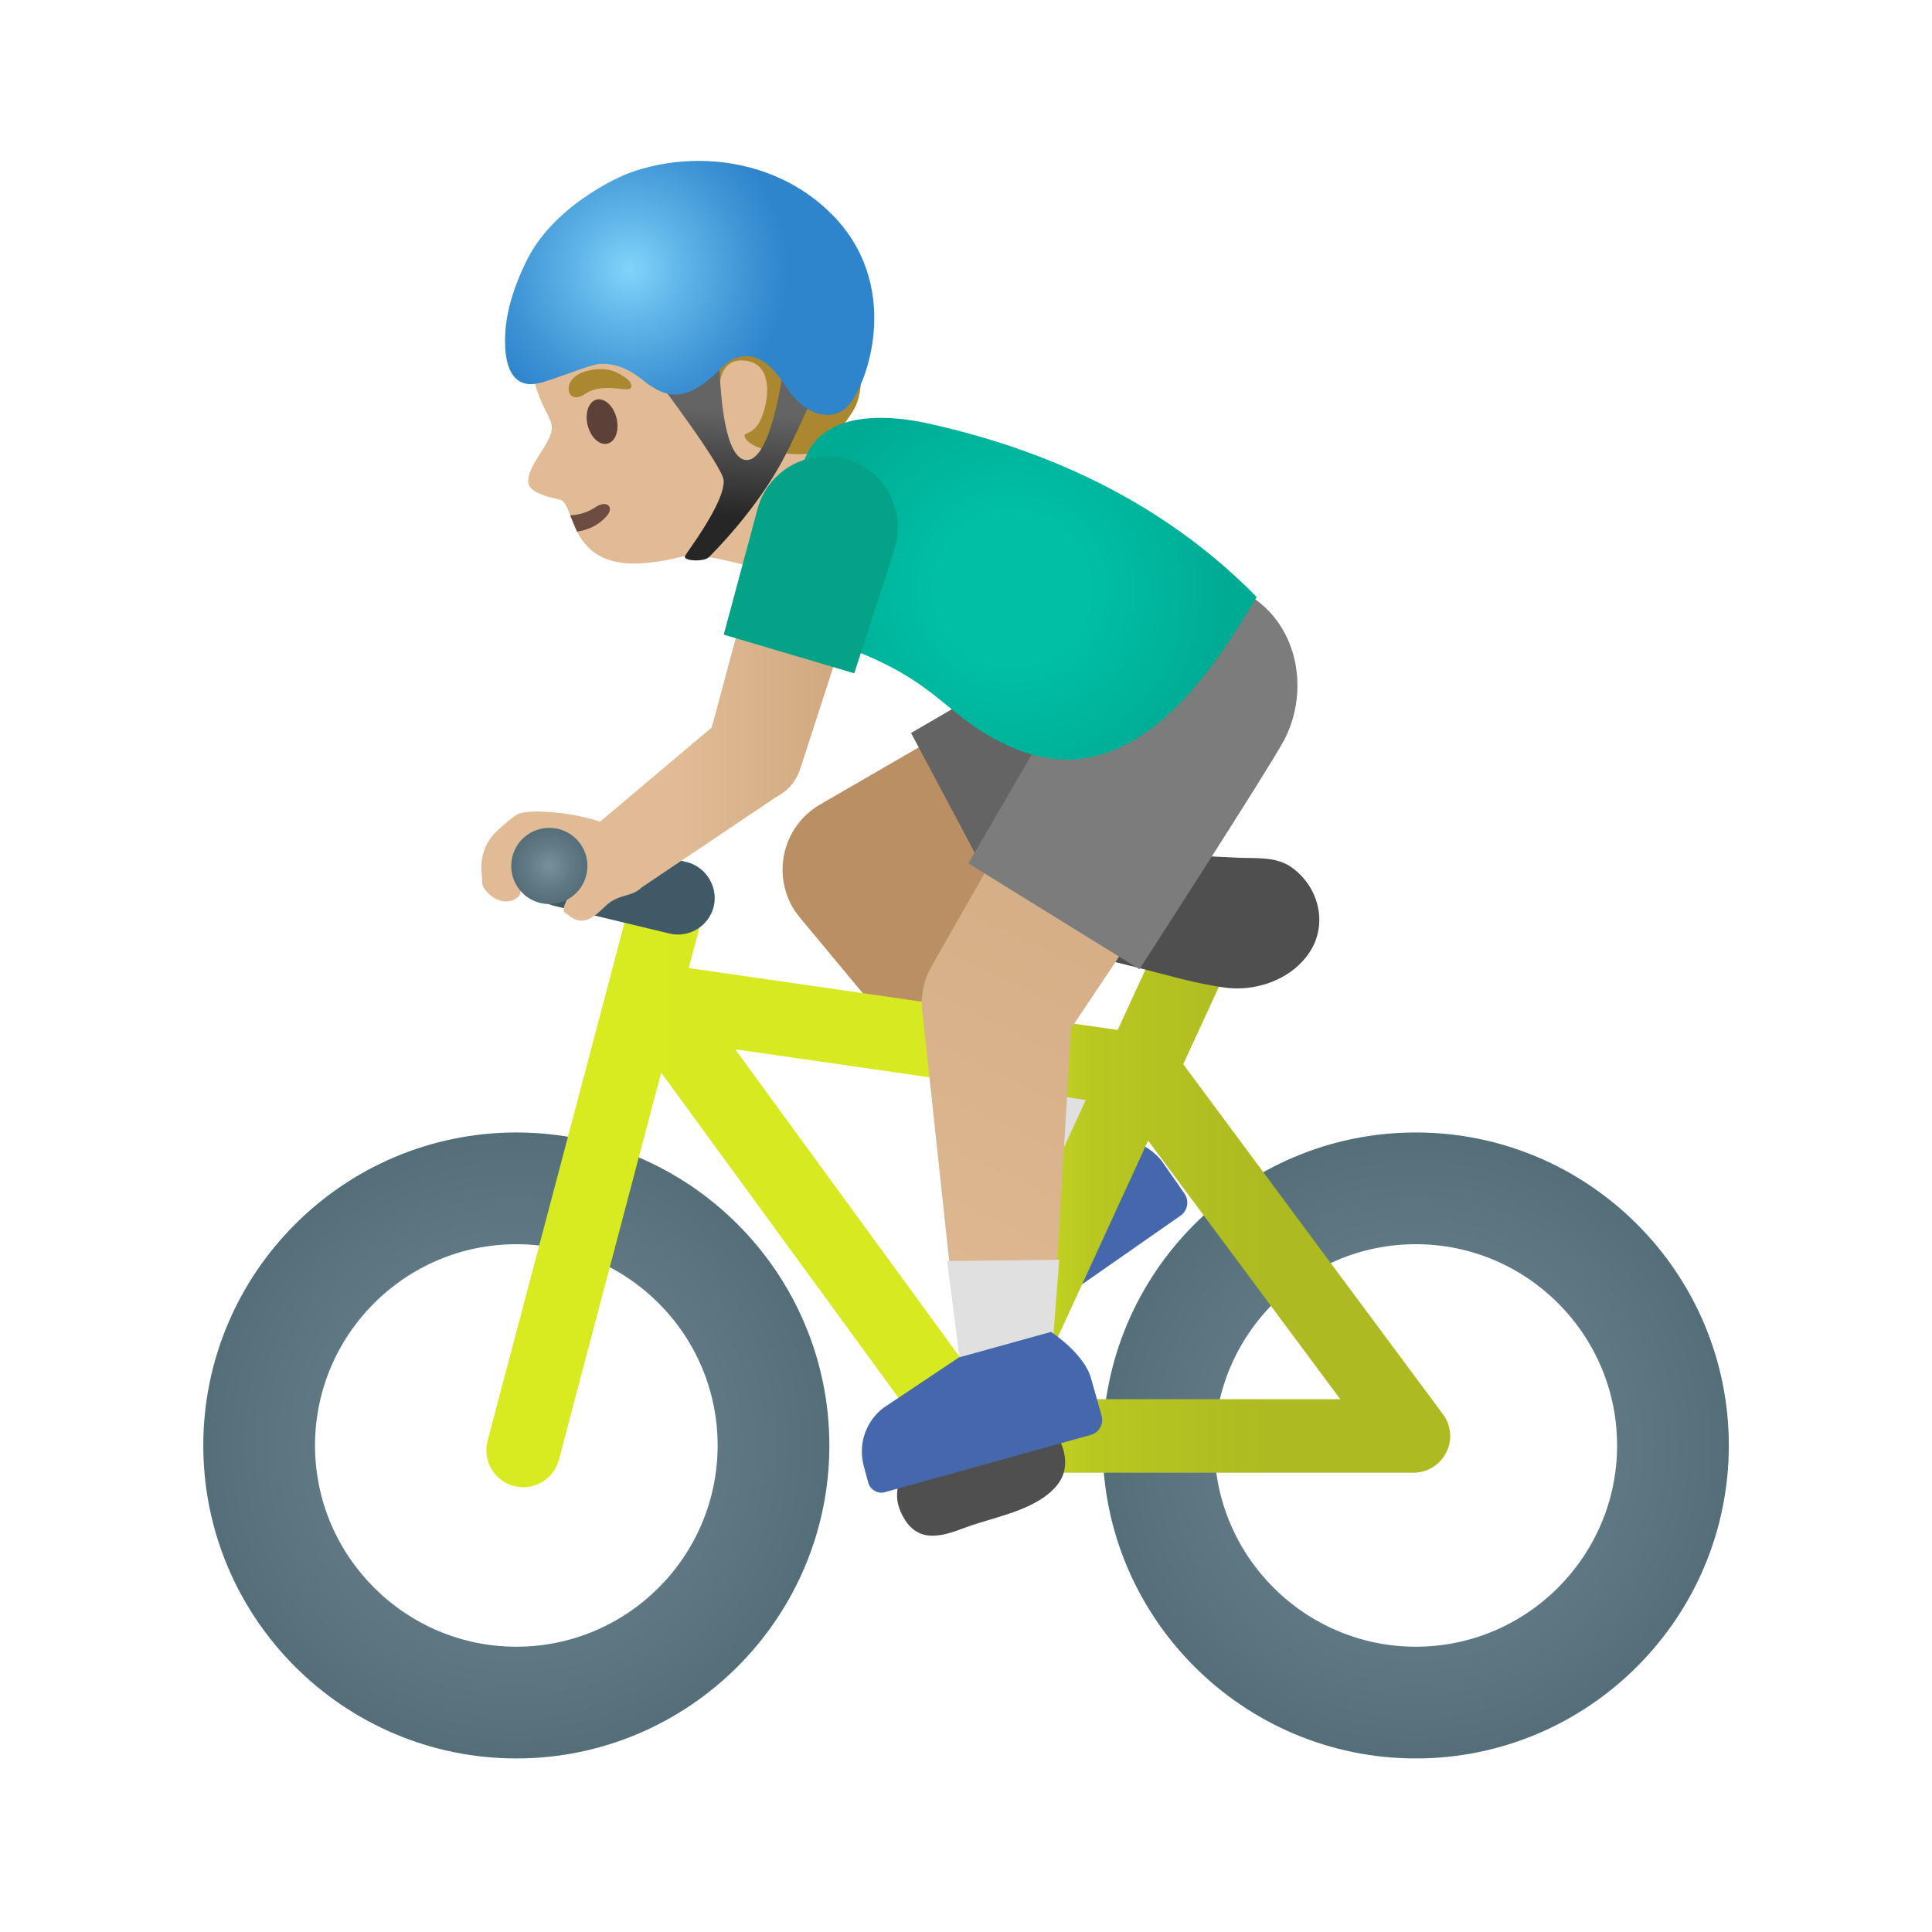 <svg width="18" height="18" viewBox="0 0 18 18" fill="none" xmlns="http://www.w3.org/2000/svg">
<path d="M11.036 11.121L10.832 10.829C10.695 10.63 10.335 10.544 10.335 10.544L9.603 11.051L9.096 11.726C8.98 11.9 8.981 12.126 9.1 12.298L9.191 12.43C9.216 12.466 9.256 12.485 9.296 12.485C9.321 12.485 9.346 12.478 9.369 12.463L11 11.325C11.066 11.279 11.081 11.188 11.036 11.121Z" fill="#4568AD"/>
<path d="M7.461 2.294C7.056 1.873 6.295 1.639 5.748 1.849C5.137 2.084 4.892 2.608 4.924 3.2C4.935 3.415 4.985 3.621 5.052 3.761C5.06 3.777 5.122 3.899 5.134 3.939C5.19 4.089 4.921 4.305 4.921 4.484C4.921 4.617 5.21 4.644 5.235 4.662C5.365 4.756 5.314 5.336 6.067 5.24C6.321 5.207 6.333 5.181 6.425 5.176C6.662 5.161 7.332 5.38 7.332 5.38L7.597 4.825C7.597 4.825 7.38 4.725 7.592 4.054C7.755 3.539 7.72 2.564 7.461 2.294Z" fill="#E0BB95"/>
<path d="M5.376 4.953C5.48 4.938 5.577 4.893 5.65 4.811C5.73 4.721 5.649 4.657 5.55 4.724C5.49 4.766 5.4 4.799 5.312 4.801L5.376 4.953Z" fill="#6D4C41"/>
<path d="M5.66 4.133C5.735 4.115 5.772 4.008 5.744 3.895C5.716 3.782 5.633 3.705 5.558 3.723C5.484 3.742 5.447 3.849 5.475 3.962C5.503 4.075 5.586 4.152 5.66 4.133Z" fill="#5D4037"/>
<path d="M5.456 3.667C5.339 3.747 5.282 3.673 5.302 3.591C5.317 3.531 5.381 3.463 5.54 3.442C5.69 3.423 5.777 3.484 5.83 3.521C5.885 3.557 5.897 3.608 5.865 3.623C5.824 3.644 5.601 3.568 5.456 3.667Z" fill="#AB872F"/>
<path d="M7.641 2.519C7.587 2.447 7.529 2.379 7.461 2.319C7.366 2.234 7.256 2.168 7.141 2.114C6.836 1.973 6.486 1.927 6.156 1.994C5.826 2.062 5.521 2.247 5.315 2.513C5.156 2.719 5.059 3.002 5.159 3.242C5.282 3.206 5.374 3.098 5.509 3.071C5.684 3.033 5.875 3.031 6.024 2.932C6.081 2.894 6.13 2.843 6.184 2.801C6.197 2.797 6.206 2.796 6.206 2.796C6.445 2.864 6.269 3.424 6.57 3.668C6.63 3.717 6.7 3.757 6.7 3.757C6.7 3.757 6.649 3.362 6.901 3.358C7.164 3.354 7.185 3.623 7.11 3.852C7.032 4.089 6.899 4.006 6.946 4.084C7.024 4.213 7.422 4.251 7.547 4.224C7.715 4.191 7.822 4.008 7.922 3.869C8.039 3.709 8.029 3.519 8.011 3.322C7.991 3.104 7.887 2.903 7.772 2.717C7.731 2.648 7.689 2.582 7.641 2.519Z" fill="#AB872F"/>
<path d="M11.445 7.202L10.669 5.743L7.663 7.482V7.483C7.321 7.664 7.192 8.089 7.373 8.432C7.392 8.468 7.414 8.501 7.439 8.532L7.444 8.538C7.451 8.546 7.457 8.553 7.463 8.562L9.57 11.095L10.455 10.444L9.033 8.376L11.445 7.202Z" fill="#BA8F63"/>
<path d="M11.938 6.002C11.763 5.672 11.422 5.482 11.071 5.482C10.914 5.482 10.757 5.52 10.609 5.597V5.596L8.488 6.829L9.368 8.484L11.532 7.332C12.013 7.077 12.194 6.482 11.938 6.002Z" fill="#646464"/>
<path d="M9.913 9.657L8.958 10.36L9.57 11.096L10.454 10.445L9.913 9.657Z" fill="#E0E0E0"/>
<path d="M13.191 10.551C11.582 10.551 10.273 11.86 10.273 13.467C10.273 15.075 11.582 16.383 13.191 16.383C14.798 16.383 16.107 15.074 16.107 13.467C16.107 11.858 14.798 10.551 13.191 10.551ZM13.191 15.342C12.158 15.342 11.315 14.501 11.315 13.467C11.315 12.433 12.157 11.592 13.191 11.592C14.225 11.592 15.066 12.433 15.066 13.467C15.066 14.501 14.223 15.342 13.191 15.342Z" fill="url(#paint0_radial_4219_17432)"/>
<path d="M4.811 10.551C3.202 10.551 1.894 11.86 1.894 13.467C1.894 15.075 3.202 16.383 4.811 16.383C6.418 16.383 7.727 15.074 7.727 13.467C7.726 11.858 6.418 10.551 4.811 10.551ZM4.811 15.342C3.778 15.342 2.935 14.501 2.935 13.467C2.935 12.433 3.777 11.592 4.811 11.592C5.845 11.592 6.686 12.433 6.686 13.467C6.686 14.501 5.845 15.342 4.811 15.342Z" fill="url(#paint1_radial_4219_17432)"/>
<path d="M13.489 13.258C13.478 13.228 13.463 13.201 13.443 13.175L12.297 11.632L11.024 9.915L11.492 8.899C11.502 8.877 11.509 8.855 11.514 8.832C11.52 8.81 11.523 8.787 11.523 8.765C11.524 8.742 11.522 8.72 11.518 8.699C11.511 8.655 11.496 8.614 11.472 8.576C11.437 8.52 11.387 8.472 11.322 8.444C11.3 8.434 11.277 8.426 11.253 8.421C11.245 8.42 11.237 8.419 11.228 8.417C11.213 8.415 11.198 8.412 11.183 8.412C11.182 8.412 11.181 8.412 11.178 8.412C11.175 8.412 11.171 8.414 11.168 8.414C11.143 8.415 11.118 8.417 11.095 8.424C11.088 8.425 11.082 8.426 11.076 8.429C11.048 8.437 11.022 8.449 10.997 8.464C10.996 8.465 10.993 8.466 10.992 8.467C10.97 8.482 10.95 8.5 10.931 8.519C10.926 8.524 10.921 8.53 10.916 8.535C10.897 8.557 10.88 8.582 10.867 8.61L10.865 8.615L10.413 9.596L6.417 9.019L6.551 8.512C6.6 8.33 6.49 8.142 6.306 8.094C6.305 8.094 6.302 8.094 6.301 8.092C6.274 8.085 6.246 8.081 6.219 8.081C6.067 8.081 5.929 8.182 5.887 8.336L5.605 9.405L4.542 13.426C4.495 13.608 4.604 13.796 4.786 13.845C4.816 13.852 4.845 13.856 4.875 13.856C4.875 13.856 4.875 13.856 4.876 13.856C5.027 13.856 5.166 13.755 5.207 13.601L6.16 9.993L8.777 13.579C8.783 13.588 8.792 13.596 8.8 13.603C8.807 13.611 8.813 13.618 8.821 13.626C8.828 13.633 8.836 13.639 8.845 13.646L8.847 13.648C8.848 13.649 8.851 13.651 8.852 13.652C8.86 13.658 8.867 13.663 8.876 13.668C8.88 13.671 8.882 13.673 8.886 13.675C8.89 13.676 8.893 13.678 8.897 13.681C8.898 13.681 8.9 13.682 8.901 13.683C8.903 13.684 8.906 13.686 8.908 13.687C8.912 13.688 8.915 13.69 8.918 13.691C8.922 13.692 8.927 13.694 8.931 13.696C8.94 13.7 8.95 13.703 8.958 13.706C8.965 13.708 8.971 13.711 8.978 13.712C9.002 13.717 9.028 13.721 9.053 13.721H13.168C13.298 13.721 13.417 13.648 13.474 13.532C13.519 13.448 13.523 13.347 13.489 13.258ZM6.85 9.776L8.908 10.073L10.116 10.248L8.987 12.705L6.85 9.776ZM9.59 13.036L10.697 10.627L12.487 13.036H9.59Z" fill="url(#paint2_linear_4219_17432)"/>
<path d="M9.88 13.435C9.821 13.307 9.714 13.217 9.599 13.198C9.451 13.174 8.842 13.372 8.752 13.413C8.533 13.511 8.267 13.788 8.388 14.077C8.464 14.255 8.573 14.308 8.689 14.308C8.787 14.308 8.888 14.271 8.98 14.237L9.05 14.212C9.097 14.196 9.15 14.18 9.207 14.163C9.451 14.091 9.756 14 9.881 13.79C9.938 13.692 9.938 13.56 9.88 13.435Z" fill="#504F4F"/>
<path d="M6.396 8.031L5.328 7.775C5.302 7.767 5.275 7.765 5.248 7.765C5.093 7.765 4.952 7.87 4.915 8.027C4.871 8.212 4.983 8.397 5.168 8.441L6.236 8.697C6.262 8.703 6.288 8.707 6.316 8.707C6.471 8.707 6.611 8.602 6.65 8.445C6.692 8.261 6.578 8.076 6.396 8.031Z" fill="#405966"/>
<path d="M12.054 8.096C12.038 8.084 12.02 8.071 12.003 8.061C11.859 7.98 11.698 7.999 11.533 7.991C11.333 7.981 11.13 7.973 10.93 7.96C10.82 7.953 10.71 7.951 10.6 7.951C10.472 7.951 10.342 7.954 10.214 7.954C10.117 7.954 10.02 7.953 9.924 7.948C9.919 7.946 9.912 7.946 9.904 7.946C9.72 7.946 9.547 8.085 9.483 8.25C9.393 8.484 9.552 8.631 9.75 8.739C9.994 8.871 10.268 8.934 10.534 8.999C10.824 9.069 11.114 9.161 11.412 9.201C11.449 9.206 11.486 9.209 11.525 9.209C11.783 9.209 12.049 9.095 12.195 8.881C12.37 8.626 12.298 8.286 12.054 8.096Z" fill="#504F4F"/>
<path d="M11.817 6.834L10.412 5.964L8.691 8.981H8.692C8.597 9.135 8.569 9.31 8.599 9.475L8.946 12.705L9.794 12.694L9.979 9.581L11.817 6.834Z" fill="url(#paint3_linear_4219_17432)"/>
<path d="M8.824 11.749L8.947 12.704L9.794 12.692L9.869 11.737L8.824 11.749Z" fill="#E0E0E0"/>
<path d="M11.642 5.548C11.481 5.449 11.302 5.401 11.126 5.401C10.797 5.401 10.475 5.566 10.289 5.868L9.022 8.044L10.616 9.03C10.616 9.03 11.811 7.18 11.961 6.901C12.201 6.451 12.104 5.834 11.642 5.548Z" fill="#7C7C7C"/>
<path d="M10.263 13.189L10.166 12.845C10.103 12.61 9.792 12.409 9.792 12.409L8.934 12.647L8.233 13.115C8.067 13.24 7.993 13.454 8.047 13.657L8.089 13.813C8.104 13.869 8.157 13.907 8.212 13.907C8.223 13.907 8.234 13.905 8.245 13.902L10.162 13.369C10.24 13.348 10.285 13.267 10.263 13.189Z" fill="#4568AD"/>
<path d="M8.637 3.943C8.489 3.911 8.342 3.893 8.203 3.893C7.888 3.893 7.624 3.99 7.512 4.245C7.42 4.448 7.325 4.654 7.227 4.86C7.05 5.234 7.194 5.807 7.632 5.945C8.768 6.306 8.737 6.644 9.397 6.95C9.588 7.039 9.769 7.077 9.939 7.077C10.771 7.077 11.36 6.152 11.708 5.562C10.945 4.784 9.928 4.226 8.637 3.943Z" fill="url(#paint4_radial_4219_17432)"/>
<path d="M8.182 4.913L7.209 4.626L6.631 6.778L5.591 7.655C5.411 7.593 5.173 7.561 5.005 7.561C5.005 7.561 5.005 7.561 5.003 7.561C5.002 7.561 5.002 7.561 5.001 7.561C4.983 7.561 4.967 7.561 4.952 7.562C4.945 7.562 4.938 7.563 4.932 7.563C4.923 7.565 4.915 7.565 4.907 7.566C4.898 7.567 4.888 7.568 4.881 7.57C4.878 7.57 4.876 7.571 4.872 7.571C4.85 7.575 4.83 7.581 4.817 7.588C4.771 7.616 4.7 7.678 4.632 7.74C4.528 7.836 4.475 7.975 4.486 8.116L4.493 8.218C4.485 8.25 4.532 8.322 4.603 8.365C4.607 8.367 4.612 8.37 4.616 8.372C4.62 8.375 4.625 8.376 4.63 8.378C4.685 8.405 4.751 8.411 4.816 8.366C4.901 8.31 4.81 8.153 4.85 8.087C4.896 8.008 4.976 7.928 4.976 7.928C4.976 7.928 5.223 7.91 5.277 7.948C5.372 8.027 5.4 8.097 5.346 8.247C5.307 8.355 5.218 8.466 5.263 8.502C5.28 8.516 5.296 8.527 5.311 8.537C5.312 8.538 5.313 8.538 5.315 8.54C5.326 8.547 5.337 8.555 5.348 8.56C5.355 8.563 5.362 8.565 5.368 8.568C5.373 8.571 5.378 8.572 5.385 8.573C5.395 8.576 5.405 8.577 5.415 8.577C5.416 8.577 5.417 8.577 5.418 8.577H5.42C5.477 8.578 5.54 8.542 5.631 8.451C5.76 8.321 5.882 8.365 5.981 8.266L7.218 7.435L7.233 7.425C7.257 7.412 7.281 7.397 7.302 7.381L7.307 7.378C7.378 7.322 7.431 7.245 7.457 7.156H7.458L8.186 4.912L8.182 4.913Z" fill="url(#paint5_linear_4219_17432)"/>
<path d="M5.118 7.713C4.921 7.713 4.763 7.872 4.763 8.068C4.763 8.264 4.921 8.423 5.118 8.423C5.314 8.423 5.473 8.264 5.473 8.068C5.473 7.872 5.314 7.713 5.118 7.713Z" fill="url(#paint6_radial_4219_17432)"/>
<path d="M7.889 4.278C7.826 4.26 7.762 4.251 7.699 4.251C7.412 4.251 7.147 4.438 7.062 4.727L6.743 5.913L7.959 6.273L8.338 5.105C8.441 4.752 8.242 4.382 7.889 4.278Z" fill="#04A287"/>
<path d="M6.742 4.475C6.756 4.683 6.392 5.153 6.382 5.181C6.362 5.229 6.561 5.236 6.605 5.191C6.648 5.146 7.051 4.75 7.31 4.255C7.426 4.033 7.688 3.441 7.688 3.441L7.322 3.263C7.322 3.263 7.215 4.29 6.956 4.286C6.696 4.283 6.701 3.288 6.701 3.288L6.117 3.53C6.116 3.53 6.735 4.346 6.742 4.475Z" fill="url(#paint7_linear_4219_17432)"/>
<path d="M7.706 1.954C7.381 1.649 6.946 1.499 6.509 1.499C6.304 1.499 6.096 1.532 5.9 1.598C5.72 1.658 5.154 1.937 4.911 2.419C4.81 2.621 4.73 2.843 4.71 3.068C4.699 3.19 4.698 3.409 4.796 3.516C4.84 3.564 4.893 3.579 4.943 3.579C4.969 3.579 4.995 3.575 5.02 3.57C5.151 3.541 5.483 3.401 5.581 3.391C5.595 3.39 5.608 3.39 5.621 3.39C5.829 3.39 5.983 3.539 6.024 3.569C6.108 3.629 6.191 3.676 6.289 3.676C6.373 3.676 6.468 3.643 6.584 3.553C6.735 3.436 6.769 3.346 6.904 3.323C6.919 3.32 6.936 3.318 6.954 3.318C7.045 3.318 7.17 3.365 7.316 3.593C7.44 3.785 7.584 3.866 7.706 3.866C7.778 3.866 7.841 3.84 7.89 3.793C8.075 3.615 8.439 2.634 7.706 1.954Z" fill="url(#paint8_radial_4219_17432)"/>
<defs>
<radialGradient id="paint0_radial_4219_17432" cx="0" cy="0" r="1" gradientUnits="userSpaceOnUse" gradientTransform="translate(13.19 13.467) scale(2.916)">
<stop stop-color="#78909C"/>
<stop offset="0.562" stop-color="#617A86"/>
<stop offset="1" stop-color="#546E7A"/>
</radialGradient>
<radialGradient id="paint1_radial_4219_17432" cx="0" cy="0" r="1" gradientUnits="userSpaceOnUse" gradientTransform="translate(4.81 13.467) scale(2.916)">
<stop stop-color="#78909C"/>
<stop offset="0.562" stop-color="#617A86"/>
<stop offset="1" stop-color="#546E7A"/>
</radialGradient>
<linearGradient id="paint2_linear_4219_17432" x1="5.336" y1="10.971" x2="13.386" y2="10.971" gradientUnits="userSpaceOnUse">
<stop stop-color="#D8EB21"/>
<stop offset="0.441" stop-color="#D6E921"/>
<stop offset="0.606" stop-color="#B8C721"/>
<stop offset="0.804" stop-color="#ADBA21"/>
</linearGradient>
<linearGradient id="paint3_linear_4219_17432" x1="13.753" y1="1.403" x2="5.525" y2="18.609" gradientUnits="userSpaceOnUse">
<stop offset="0.195" stop-color="#CCA47A"/>
<stop offset="0.691" stop-color="#E0BB95"/>
</linearGradient>
<radialGradient id="paint4_radial_4219_17432" cx="0" cy="0" r="1" gradientUnits="userSpaceOnUse" gradientTransform="translate(9.431 5.485) scale(1.965)">
<stop offset="0.364" stop-color="#00BFA5"/>
<stop offset="0.812" stop-color="#00B29A"/>
<stop offset="1" stop-color="#00AB94"/>
</radialGradient>
<linearGradient id="paint5_linear_4219_17432" x1="4.487" y1="6.603" x2="8.185" y2="6.603" gradientUnits="userSpaceOnUse">
<stop offset="0.5" stop-color="#E0BB95"/>
<stop offset="1" stop-color="#CCA47A"/>
</linearGradient>
<radialGradient id="paint6_radial_4219_17432" cx="0" cy="0" r="1" gradientUnits="userSpaceOnUse" gradientTransform="translate(5.118 8.068) scale(0.355)">
<stop stop-color="#78909C"/>
<stop offset="0.562" stop-color="#617A86"/>
<stop offset="1" stop-color="#546E7A"/>
</radialGradient>
<linearGradient id="paint7_linear_4219_17432" x1="6.871" y1="3.839" x2="6.786" y2="4.816" gradientUnits="userSpaceOnUse">
<stop stop-color="#646464"/>
<stop offset="0.995" stop-color="#262626"/>
</linearGradient>
<radialGradient id="paint8_radial_4219_17432" cx="0" cy="0" r="1" gradientUnits="userSpaceOnUse" gradientTransform="translate(5.869 2.511) scale(1.477)">
<stop stop-color="#81D4FA"/>
<stop offset="0.36" stop-color="#5EB3E7"/>
<stop offset="0.775" stop-color="#3C92D3"/>
<stop offset="1" stop-color="#2F85CC"/>
</radialGradient>
</defs>
</svg>
